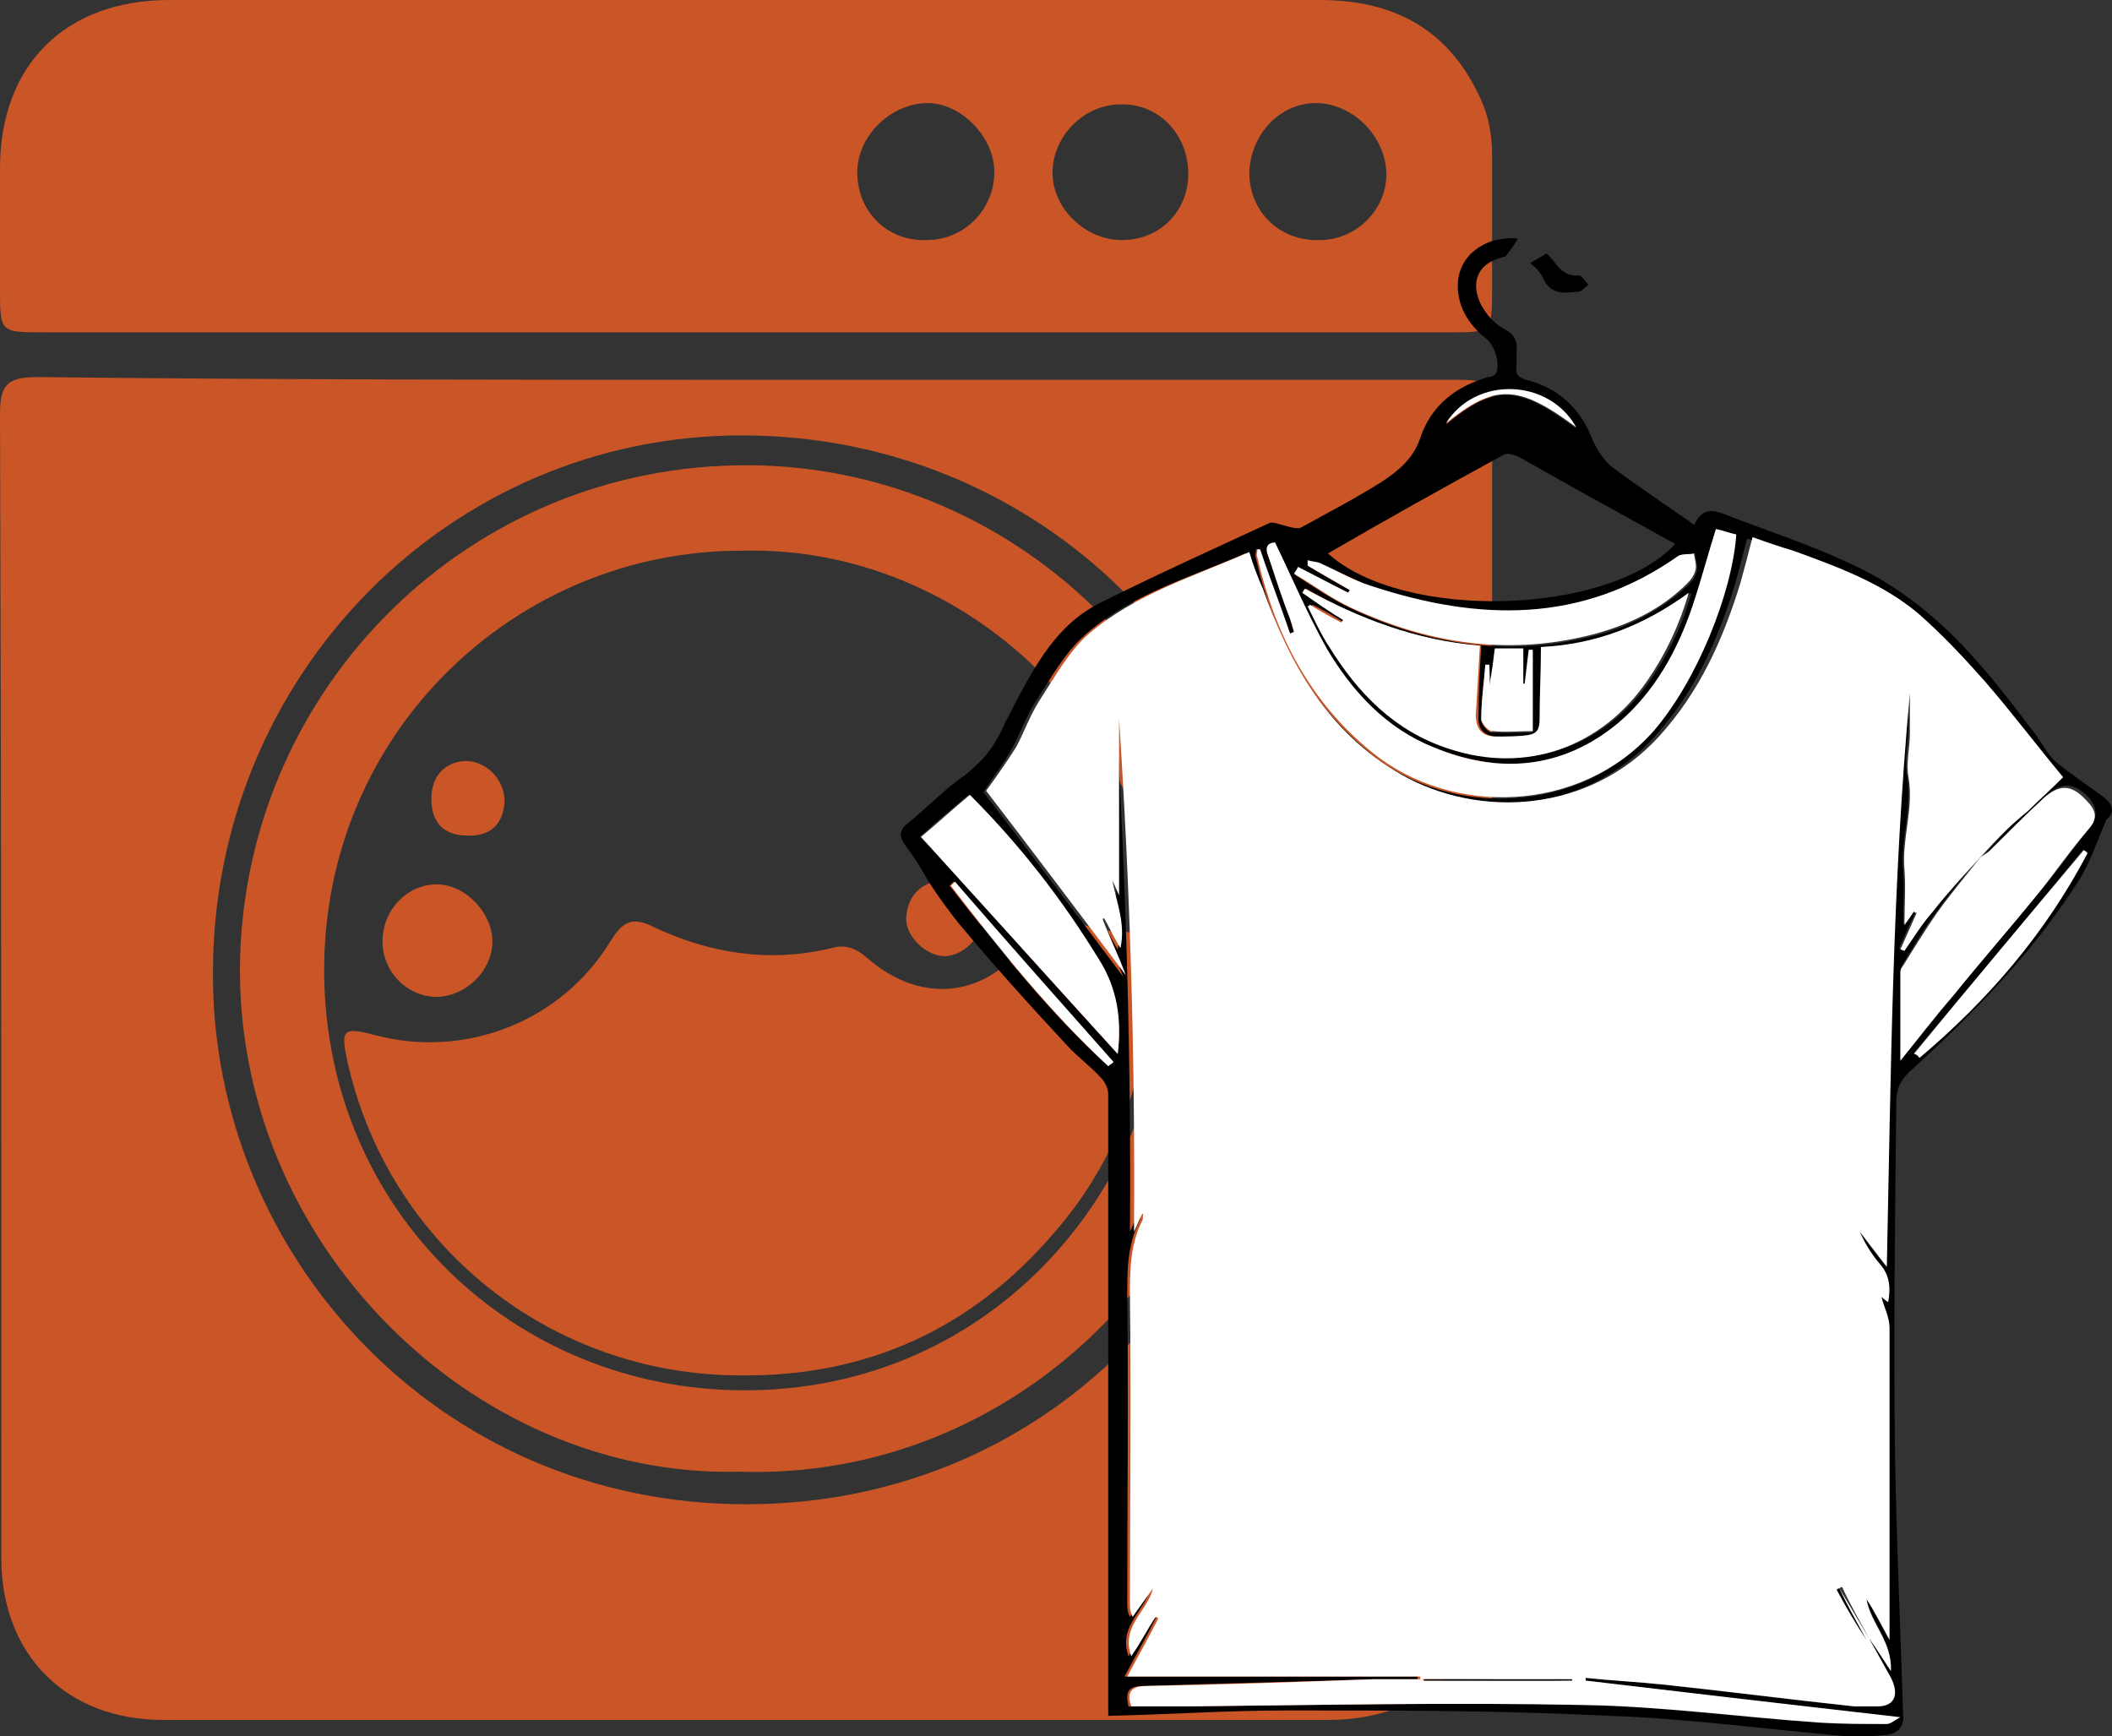 <?xml version="1.0" encoding="utf-8"?>
<!-- Generator: Adobe Illustrator 21.0.0, SVG Export Plug-In . SVG Version: 6.00 Build 0)  -->
<svg version="1.1" id="Layer_1" xmlns="http://www.w3.org/2000/svg" xmlns:xlink="http://www.w3.org/1999/xlink" x="0px" y="0px"
	 viewBox="0 0 155.7 128" style="enable-background:new 0 0 155.7 128;" xml:space="preserve">
<rect x="0" y="0" width="155.7" height="128" fill="#333333" stroke="none"/>
<style type="text/css">
	.st0{opacity:0.9;}
	.st1{fill:#DA5926;}
	.st2{fill:#FFFFFF;}
</style>
<g>
	<g class="st0">
		<g>
			<path class="st1" d="M55,28c17.3,0,34.5,0,51.8,0c3.2,0,3.2,0,3.2,3.2c0,27.8,0,55.7,0,83.5c0,7.4-4.7,12.1-12.1,12.1
				c-28.6,0-57.3,0-85.9,0c-7.1,0-11.9-4.8-11.9-11.9c0-28.1,0-56.2-0.1-84.4c0-2.2,0.6-2.7,2.8-2.7C20.2,28,37.6,28,55,28z
				 M94.3,71.4c0-21.9-17.6-39.3-39.6-39.3c-21.6,0-39,17.7-39,39.6c-0.1,20.7,16.5,39.2,39.3,39.2C78.2,110.9,94.5,92,94.3,71.4z"
				/>
			<path class="st1" d="M55,24.5c-17.3,0-34.5,0-51.8,0c-3.2,0-3.2,0-3.2-3.2c0-3,0-6,0-8.9C0,4.8,4.8,0,12.5,0c5.6,0,11.2,0,16.7,0
				c22.7,0,45.4,0,68.1,0c5.5,0,9.6,2.2,11.9,7.4c0.6,1.3,0.8,2.7,0.8,4.1c0,3.3,0,6.7,0,10c0,3-0.1,3-3,3c-12.6,0-25.1,0-37.7,0
				C64.5,24.5,59.8,24.5,55,24.5z M97.3,17.7c2.7,0,5-2.3,4.9-5S99.7,7.6,97,7.6s-4.9,2.4-4.9,5.3C92.2,15.7,94.4,17.8,97.3,17.7z
				 M68.3,17.7c2.9,0,5.1-2.4,5-5.2c-0.1-2.5-2.5-4.9-4.9-4.9c-2.7,0-5.2,2.4-5.2,5.1C63.2,15.6,65.4,17.8,68.3,17.7z M82.7,17.7
				c2.8,0,4.9-2.1,4.9-4.9c0-2.9-2.2-5.2-5-5.1c-2.8,0-5.1,2.5-5,5.2C77.7,15.5,80.1,17.7,82.7,17.7z"/>
			<path class="st1" d="M54.5,108.5C34.7,109,17.2,91.4,17.7,70.7c0.5-20.1,16.9-36.5,37.5-36.4c20.3,0.1,37,17,36.8,37.7
				C91.9,92.2,75,109.2,54.5,108.5z M54.8,40.6C38.1,40.5,23.7,54,23.9,71.9c0.2,17.4,14,30.6,31,30.6c18.5,0,31-15.3,31-30.9
				C85.9,54.1,71.2,40.2,54.8,40.6z"/>
			<path class="st1" d="M54.6,101.4c-14,0-26-9.6-29-23.2c-0.5-2.3-0.3-2.5,2-1.9c6.7,1.8,13.8-1,17.4-6.9c0.8-1.3,1.5-1.9,3.1-1.1
				c4.2,2,8.6,2.7,13.2,1.6c1-0.3,1.8,0,2.6,0.7c4.2,3.7,9.4,2.9,12.3-2c0.7-1.2,1.3-1.4,2.5-0.9c1.3,0.6,2.7,1,4.1,1
				c1.9,0,2.2,1.2,2.1,2.7c-0.2,7.3-2.3,13.9-7.2,19.5C71.7,97.9,64,101.5,54.6,101.4z"/>
			<path class="st1" d="M36.3,69.4c0,2.2-2,4.1-4.2,4.1c-2.2-0.1-3.9-1.9-3.9-4.1c0-2.3,1.8-4.2,4-4.2
				C34.3,65.2,36.3,67.3,36.3,69.4z"/>
			<path class="st1" d="M69.7,70.5c-1.4,0-2.9-1.4-2.9-2.8c0.1-1.6,1-2.6,2.6-2.8c1.4-0.2,2.9,1.3,3,2.7
				C72.5,69,71.1,70.4,69.7,70.5z"/>
			<path class="st1" d="M37.2,59.1c-0.1,1.6-1,2.6-2.8,2.5c-1.7,0-2.6-1-2.6-2.7c0-1.6,0.9-2.7,2.5-2.8
				C35.8,56.1,37.2,57.4,37.2,59.1z"/>
		</g>
	</g>
	<g>
		<path d="M155,58.7c-1.1-0.8-2.3-1.6-3.4-2.5c-0.6-0.5-1-1.3-1.5-2c-2.5-3.3-5-6.6-8.2-9.2c-1.7-1.4-3.6-2.6-5.6-3.5
			c-3-1.4-6.1-2.4-9.2-3.6c-0.8-0.3-1.6-0.5-2.2,0.8c-2.1-1.5-4.1-2.8-6.1-4.3c-0.6-0.5-1.1-1.3-1.4-2c-0.9-2.3-2.5-3.8-4.9-4.4
			c-0.6-0.2-0.8-0.4-0.7-1c0-0.4,0-0.7,0-1.1c0.1-0.8-0.2-1.3-1-1.7c-0.7-0.4-1.2-1-1.6-1.7c-0.7-1.4-0.4-2.6,0.7-3.2
			c0.4-0.2,0.7-0.3,1.1-0.4l0,0c0.3-0.4,0.6-0.8,0.9-1.3c-0.6-0.1-1.3,0-2,0.2c-1.3,0.5-2.2,1.4-2.4,2.8c-0.2,1.8,0.7,3.3,2.1,4.4
			c0.6,0.5,1,1.8,0.7,2.5c-0.1,0.2-0.4,0.3-0.6,0.3c-2.4,0.7-4.2,2.1-5,4.5c-0.5,1.5-1.6,2.4-2.8,3.2c-1.9,1.2-4,2.3-6,3.4
			c-0.2,0.1-0.7,0-1-0.1c-0.5-0.1-1.1-0.4-1.4-0.2c-4.1,1.9-8.3,3.8-12.3,5.8c-3.3,1.6-4.9,4.7-6.5,7.7c-0.2,0.5-0.5,0.9-0.7,1.4
			c-0.4,0.9-0.9,1.7-1.5,2.4c-0.4,0.4-0.8,0.8-1.3,1.2c-1.6,1.1-2.9,2.5-4.4,3.7c-0.7,0.6-0.3,1.2,0,1.6c0.6,0.8,1.1,1.6,1.6,2.5
			c0.7,1.1,1.5,2.2,2.3,3.2c2.5,3,5.2,6,7.9,8.9c0.8,0.9,1.8,1.6,2.6,2.5c0.3,0.3,0.5,0.8,0.5,1.2c0,12.2,0,24.4,0,36.7v9.1
			c4.4-0.1,8.9-0.4,13.3-0.4c7.9,0,15.8,0,23.7,0.4c5.8,0.2,11.6,1,17.4,1.5c1,0.1,2,0,3-0.1c0.8-0.1,1.3-0.6,1.2-1.5
			c-0.2-6.5-0.5-13-0.6-19.5c-0.1-8.6,0-17.1,0.1-25.7c0-0.9,0.3-1.6,1.1-2.3c4.6-4.2,8.9-8.6,12.3-13.9c0.9-1.4,1.4-3,2.1-4.6
			C156,59.9,155.7,59.2,155,58.7z M116.2,31.6c-4.3-3.2-6-3.3-9.6-0.3C108.8,27.7,114.2,27.9,116.2,31.6z M110.9,33.5
			c0.2-0.1,0.7,0,1.1,0.2c1.6,0.9,3.2,1.8,4.8,2.7c2.2,1.2,4.5,2.5,6.7,3.7c-4.9,5.3-20.1,5.7-25.6,0.7
			C102.2,38.3,106.5,35.9,110.9,33.5z M95.7,41.8c1.2,0.7,2.5,1.3,3.7,1.9c0-0.1,0.1-0.1,0.1-0.2c-1.1-0.6-2.1-1.2-3.1-1.8
			c0-0.1,0.1-0.2,0.1-0.3c0.3,0.1,0.6,0.1,0.9,0.2c1.3,0.5,2.5,1.2,3.8,1.7c7.8,2.6,15.4,2.8,22.6-2.2c0.3-0.2,0.8-0.1,1.2-0.2
			c0,0.4,0.2,0.8,0.1,1.2s-0.3,0.7-0.6,1c-1.9,1.8-4.2,3-6.7,3.7c-6.3,1.7-12.3,0.8-18.1-1.9c-1.5-0.7-2.8-1.6-4.2-2.5
			C95.6,42.1,95.6,41.9,95.7,41.8z M96.1,43.7c0.1-0.1,0.1-0.2,0.2-0.3c4,2.3,8.2,3.9,12.9,4.2c-0.1,1.8-0.2,3.4-0.2,5.1
			c-0.1,1.1,0.5,1.6,1.4,1.6c0.8,0,1.5,0,2.3-0.1c0.6-0.1,0.9-0.4,0.9-1.2c-0.1-1.8,0-3.5,0.1-5.3c4.1-0.2,7.7-1.6,11-4
			c-0.7,2.5-1.7,4.5-3,6.4c-3.4,5-9,6.9-14.7,5.1c-3.9-1.3-6.6-4.1-8.8-7.5c-0.6-1-1.1-2-1.6-3c0.1,0,0.1-0.1,0.2-0.1
			c0.8,0.4,1.5,0.8,2.3,1.3c0,0,0-0.1,0.1-0.2C98.1,45.1,97.1,44.4,96.1,43.7z M109.9,50.5c0.1-0.9,0.2-1.8,0.3-2.6h2.1v2.6h0.1
			c0.1-0.8,0.2-1.7,0.3-2.5c0.1,0,0.2,0,0.3,0v6c-1,0-2,0.1-3,0c-0.3,0-0.8-0.6-0.8-0.9c0-1.4,0.2-2.7,0.3-4c0.1,0,0.2,0,0.3,0
			L109.9,50.5C109.9,50.5,109.9,50.5,109.9,50.5z M92.6,40.5c0.1,0,0.1,0,0.2,0c0.7,2.1,1.5,4.1,2.3,6.2c0.1,0,0.2-0.1,0.3-0.1
			c-0.1-0.3-0.2-0.6-0.3-1c-0.5-1.5-1-3.1-1.6-4.6c-0.2-0.7,0-1,0.5-1c1.3,2.7,2.4,5.3,3.8,7.8c1.8,3.2,4.3,5.9,7.9,7.3
			c4.9,2,9.5,1.6,13.6-1.8c2.7-2.3,4.4-5.3,5.5-8.6c0.6-1.8,1.1-3.7,1.7-5.6c0.5,0.1,1,0.3,1.5,0.4c-0.3,4.2-2.9,10.8-6.2,14.5
			c-5.4,6.1-14.9,6.3-20.7,1.6c-4.6-3.7-7.2-8.7-8.5-14.4C92.5,40.9,92.6,40.7,92.6,40.5z M81.7,78.6c-4.4-4-8-8.6-11.7-13.3
			c0.1-0.1,0.2-0.2,0.3-0.3c3.9,4.4,7.8,8.9,11.7,13.3C82,78.4,81.8,78.5,81.7,78.6z M82.4,77.7c-4.3-4.7-8.5-9.4-12.9-14.2
			c-0.5-0.6-1.1-1.2-1.7-1.8c1.2-1.1,2.4-2.1,3.6-3.1l0.2,0.2c3.7,3.7,6.7,7.7,9.3,11.9C82.3,72.9,82.7,75.2,82.4,77.7z M141.5,77.9
			c-0.1-0.1-0.3-0.2-0.4-0.3c4.2-5,8.4-10,12.5-15c0.1,0.1,0.2,0.2,0.3,0.2C150.8,68.7,146.6,73.7,141.5,77.9z M154,61.1
			c-1.2,1.5-2.3,3.1-3.6,4.6c-2.1,2.6-4.3,5.1-6.4,7.7c-1.3,1.6-2.6,3.2-3.9,4.8c0-2.2,0-4.4,0-6.6c0-0.1,0.1-0.3,0.1-0.4
			c0.8-1.3,1.6-2.7,2.5-3.9c1-1.4,2.1-2.7,3.2-4.1c-1.2,1.3-2.4,2.6-3.5,4c-0.8,0.9-1.4,1.9-2.1,2.9c-0.1-0.1-0.2-0.1-0.3-0.2
			c0.4-0.9,0.8-1.8,1.2-2.6c0,0-0.1,0-0.2-0.1c-0.2,0.3-0.4,0.6-0.7,1c0-1.4,0.1-2.8,0-4.1c-0.2-2.3,0.7-4.5,0.3-6.8
			c-0.2-1,0-2.2,0.1-3.3c0-1,0-2,0-3c-1.3,14.1-1.4,28.2-1.7,42.3c-0.7-0.8-1.3-1.7-2-2.6c0.4,0.9,0.9,1.7,1.5,2.4
			c0.7,0.8,0.8,1.7,0.6,2.8c-0.3-0.2-0.5-0.3-0.5-0.4c0.2,0.8,0.6,1.5,0.6,2.3c0,4.8,0,9.6,0,14.4v8.6c-0.6-1.1-1.1-2.1-1.6-3
			c0.3,1.8,1.9,3.1,1.8,5.3c-0.6-0.9-1.2-1.7-1.6-2.4c0,0-0.1,0-0.1,0.1c0.5,0.9,1,1.8,1.5,2.7c0.7,1.2,0.6,2.4-1.1,2.3
			c-0.5,0-1,0-1.5,0c-4.7-0.5-9.3-1.1-14-1.6c-1.9-0.2-3.9-0.3-5.8-0.5v0.2c7.6,0.9,15.3,1.8,23.1,2.7c-0.4,0.2-0.7,0.5-1,0.5
			c-1.6,0-3.3,0-4.9-0.1c-5.8-0.4-11.6-1.2-17.4-1.3c-9.7-0.2-19.4,0-29,0.1h-4.4c-0.3-1.2,0.1-1.5,1.1-1.5
			c5.6-0.2,11.2-0.3,16.8-0.5c1.2,0,2.3,0,3.4,0c0-0.1,0-0.2,0-0.2H82.9c0.8-1.5,1.6-2.9,2.3-4.3c0,0-0.1-0.1-0.2-0.1
			c-0.6,0.9-1.1,1.9-1.8,2.9c-0.8-2.2,1.2-3.3,1.6-5c-0.5,0.7-1,1.4-1.5,2.1c-0.2-0.4-0.2-0.7-0.2-1c0-7.5,0.1-15,0-22.6
			c0-1.9,0-3.8,0.9-5.6c0.1-0.1,0-0.3,0-0.5h-0.1c-0.2,0.4-0.4,0.9-0.6,1.3C83.4,78,83,65.2,82.3,53v13.1c-0.2-0.4-0.3-0.7-0.5-1.1
			c0.3,1.6,1,3.2,0.6,5c-0.5-0.8-0.8-1.5-1.2-2.2c0,0-0.1,0-0.1,0.1c0.5,1.3,1.1,2.5,1.7,4.1c-3.6-4.8-7-9.3-10.3-13.6
			c0.7-1.1,1.5-2.1,2.1-3.2c0.6-1.1,1-2.3,1.7-3.4c1.1-1.7,2.2-3.7,3.7-5c3.4-3,7.7-4.2,11.8-6c0.4,1,0.7,1.8,0.9,2.7
			c2,5.6,4.8,10.6,10.2,13.7c5.8,3.3,13.9,2.8,19-2.8c3-3.3,4.7-7.1,6-11.3c0.3-1.1,0.6-2.2,0.9-3.4c1.1,0.4,2,0.7,3,1
			c3.3,1.2,6.6,2.4,9.3,4.7c1.7,1.5,3.3,3.1,4.8,4.9c2,2.3,3.8,4.7,5.8,7.1c-0.9,0.9-1.8,1.7-2.6,2.5c-1,1.1-2,2.2-3,3.3l0,0
			c0.3-0.2,0.6-0.4,0.8-0.7c1.3-1.2,2.6-2.6,3.9-3.8c1.2-1.1,2.1-1,3.2,0.1C154.6,59.6,154.7,60.2,154,61.1z M113.7,20.4
			c0.6,1.4,1.6,1.2,2.7,1.1c0.2,0,0.5-0.4,0.7-0.5c-0.2-0.2-0.5-0.7-0.7-0.7c-0.9,0.1-1.4-0.4-1.9-1.1c-0.2-0.2-0.3-0.4-0.5-0.5
			l-1.2,0.7C113.2,19.7,113.5,20,113.7,20.4z"/>
		<path class="st2" d="M146,63.2c-1.2,1.3-2.4,2.6-3.5,4c-0.8,0.9-1.4,1.9-2.1,2.9c-0.1,0-0.2-0.1-0.3-0.1c0.4-0.9,0.8-1.8,1.2-2.7
			c-0.1,0-0.1,0-0.2-0.1c-0.2,0.3-0.4,0.6-0.7,1c0-1.5,0.1-2.8,0-4.1c-0.2-2.3,0.7-4.5,0.3-6.8c-0.2-1,0.1-2.2,0.1-3.2s0-2,0-3
			c-1.3,14.1-1.4,28.2-1.7,42.3c-0.7-0.9-1.3-1.7-2-2.6c0.4,0.9,0.9,1.7,1.5,2.4c0.7,0.8,0.8,1.7,0.6,2.8c-0.3-0.2-0.4-0.3-0.5-0.4
			c0.2,0.8,0.6,1.5,0.6,2.3c0,4.8,0,9.6,0,14.4c0,2.8,0,5.6,0,8.6c-0.6-1.1-1.1-2.1-1.7-3c0.3,1.8,1.9,3.1,1.8,5.3
			c-0.6-0.9-1.1-1.7-1.6-2.4c-0.7-1.3-1.4-2.5-2-3.8c-0.1,0-0.2,0.1-0.2,0.1c0.7,1.2,1.5,2.5,2.2,3.7c0.5,0.9,1,1.8,1.5,2.7
			c0.7,1.2,0.6,2.4-1.1,2.3c-0.5,0-1,0-1.5,0c-4.7-0.5-9.3-1.1-14-1.6c-1.9-0.2-3.9-0.3-5.8-0.5c0,0.1,0,0.1,0,0.2
			c7.6,0.9,15.3,1.8,23.2,2.7c-0.4,0.2-0.7,0.5-1,0.5c-1.6,0-3.3,0-4.9-0.1c-5.8-0.4-11.6-1.2-17.4-1.3c-9.7-0.2-19.4,0-29,0.1
			c-1.5,0-2.9,0-4.4,0c-0.4-1.1,0.1-1.5,1.1-1.5c5.6-0.1,11.2-0.3,16.8-0.5c1.1,0,2.3,0,3.4,0c0-0.1,0-0.1,0-0.2
			c-7.1,0-14.2,0-21.6,0c0.8-1.5,1.6-2.9,2.3-4.3c-0.1,0-0.1-0.1-0.2-0.1c-0.6,0.9-1.1,1.9-1.8,2.9c-0.8-2.2,1.2-3.3,1.6-5
			c-0.5,0.7-1,1.4-1.5,2.1c-0.2-0.4-0.2-0.7-0.2-1c0-7.5,0.1-15,0-22.6c0-1.9,0-3.8,0.9-5.6c0.1-0.1,0-0.3,0.1-0.5h-0.1
			c-0.2,0.4-0.4,0.9-0.6,1.3C83.7,78,83.3,65.2,82.5,53c0,4,0,8.5,0,13c-0.2-0.4-0.3-0.7-0.5-1.1c0.3,1.6,1,3.2,0.6,5
			c-0.5-0.8-0.8-1.5-1.2-2.2c0,0-0.1,0-0.1,0.1c0.5,1.3,1.1,2.5,1.7,4.1c-3.6-4.8-7-9.3-10.3-13.6c0.8-1.1,1.5-2.1,2.2-3.2
			c0.6-1.1,1-2.3,1.7-3.4c1.1-1.7,2.2-3.7,3.7-5c3.4-2.9,7.7-4.2,11.8-6c0.3,1,0.6,1.8,1,2.7c2,5.6,4.8,10.6,10.2,13.7
			c5.8,3.3,13.9,2.8,19-2.8c3-3.3,4.7-7.1,6-11.3c0.3-1.1,0.6-2.2,0.9-3.4c1.1,0.4,2,0.7,3,1c3.3,1.2,6.6,2.4,9.3,4.7
			c1.7,1.5,3.3,3.2,4.8,4.9c2,2.3,3.8,4.7,5.8,7.1c-0.9,0.9-1.8,1.7-2.6,2.5C148,61,147,62.1,146,63.2L146,63.2z M115.9,123.9
			L115.9,123.9c-3.7-0.1-7.3-0.1-11-0.1v0.1C108.6,123.9,112.3,123.9,115.9,123.9z"/>
		<path class="st2" d="M113.6,47.7c0,1.8-0.1,3.6-0.1,5.3c0,0.8-0.2,1.1-0.9,1.2c-0.7,0.1-1.5,0.1-2.3,0.1c-1,0-1.5-0.5-1.5-1.6
			c0.1-1.7,0.2-3.3,0.3-5.1c-4.7-0.4-8.9-2-12.9-4.2c-0.1,0.1-0.1,0.2-0.2,0.3c1,0.7,2,1.4,3,2c0,0.1-0.1,0.1-0.1,0.2
			c-0.8-0.4-1.5-0.8-2.3-1.3c-0.1,0-0.1,0.1-0.2,0.1c0.5,1,1,2.1,1.6,3c2.1,3.4,4.8,6.2,8.8,7.5c5.7,1.9,11.3-0.1,14.7-5.1
			c1.3-1.9,2.3-4,3-6.4C121.2,46.1,117.7,47.5,113.6,47.7z"/>
		<path class="st2" d="M128,39.4c-0.5-0.1-1-0.3-1.5-0.4c-0.6,1.9-1.1,3.8-1.7,5.6c-1.1,3.3-2.8,6.4-5.5,8.7
			c-4.1,3.4-8.8,3.8-13.6,1.8c-3.5-1.4-6-4.1-7.9-7.3c-1.4-2.5-2.5-5.1-3.8-7.8c-0.5,0-0.8,0.3-0.5,1c0.5,1.5,1,3.1,1.6,4.6
			c0.1,0.3,0.2,0.6,0.3,1c-0.1,0-0.2,0.1-0.3,0.1c-0.7-2.1-1.5-4.1-2.2-6.2c-0.1,0-0.1,0-0.2,0c0,0.2-0.1,0.4,0,0.6
			c1.3,5.7,3.9,10.7,8.5,14.4c5.8,4.7,15.3,4.5,20.7-1.6C125.1,50.2,127.7,43.7,128,39.4z"/>
		<path class="st2" d="M146,63.2c-1.1,1.4-2.2,2.7-3.2,4.1c-0.9,1.3-1.7,2.6-2.5,3.9c-0.1,0.1-0.2,0.3-0.2,0.4c0,2.2,0,4.4,0,6.6
			c1.3-1.6,2.5-3.2,3.9-4.8c2.1-2.6,4.3-5.1,6.4-7.7c1.2-1.5,2.3-3.1,3.6-4.6c0.7-0.8,0.5-1.4-0.2-2.1c-1.1-1.2-2-1.2-3.2-0.1
			c-1.3,1.2-2.6,2.5-3.9,3.8C146.6,62.8,146.3,63,146,63.2L146,63.2z"/>
		<path class="st2" d="M82.4,77.7c0.3-2.5,0-4.8-1.4-7c-2.7-4.4-5.8-8.4-9.5-12.1c-1.2,1-2.4,2.1-3.6,3.1
			C72.8,67.1,77.6,72.4,82.4,77.7z"/>
		<path class="st2" d="M96.4,41.7c1,0.6,2.1,1.2,3.1,1.8c0,0.1-0.1,0.1-0.1,0.2c-1.2-0.6-2.5-1.3-3.7-1.9c-0.1,0.2-0.2,0.3-0.3,0.5
			c1.4,0.8,2.7,1.8,4.2,2.5c5.8,2.7,11.8,3.6,18.1,1.9c2.5-0.7,4.8-1.8,6.7-3.7c0.3-0.3,0.5-0.6,0.6-1s-0.1-0.8-0.1-1.2
			c-0.4,0.1-0.9,0-1.2,0.2c-7.1,5-14.7,4.8-22.6,2.2c-1.3-0.4-2.5-1.1-3.8-1.7c-0.3-0.1-0.6-0.1-0.9-0.2
			C96.4,41.5,96.4,41.6,96.4,41.7z"/>
		<path class="st2" d="M141.5,78c5.1-4.3,9.3-9.2,12.4-15.1c-0.1-0.1-0.2-0.2-0.3-0.2c-4.2,5-8.4,10-12.5,15
			C141.2,77.7,141.4,77.8,141.5,78z"/>
		<path class="st2" d="M109.8,50.5c0-0.5,0-1,0-1.5c-0.1,0-0.2,0-0.3,0c-0.1,1.3-0.3,2.7-0.3,4c0,0.3,0.5,0.9,0.8,0.9c1,0.1,2,0,3,0
			c0-2.2,0-4.1,0-6c-0.1,0-0.2,0-0.3,0c-0.1,0.8-0.2,1.7-0.3,2.5h-0.1c0-0.8,0-1.6,0-2.6c-0.7,0-1.4,0-2.1,0
			C110.1,48.6,110,49.5,109.8,50.5C109.9,50.5,109.9,50.5,109.8,50.5z"/>
		<path class="st2" d="M82.1,78.3c-3.9-4.4-7.8-8.8-11.7-13.3c-0.1,0.1-0.2,0.2-0.3,0.3c3.6,4.7,7.3,9.3,11.6,13.3
			C81.8,78.5,82,78.4,82.1,78.3z"/>
		<path class="st2" d="M106.6,31.2c3.6-2.9,5.3-2.9,9.6,0.3C114.2,27.9,108.8,27.7,106.6,31.2z"/>
		<path d="M105,123.9c3.6,0,7.3,0,10.9,0v-0.1c-3.7,0-7.3,0-11,0C105,123.8,105,123.8,105,123.9z"/>
		<path d="M137.6,120.9c-0.7-1.3-1.4-2.5-2-3.8c-0.1,0-0.2,0.1-0.2,0.1C136.1,118.5,136.8,119.7,137.6,120.9L137.6,120.9z"/>
	</g>
</g>
</svg>
